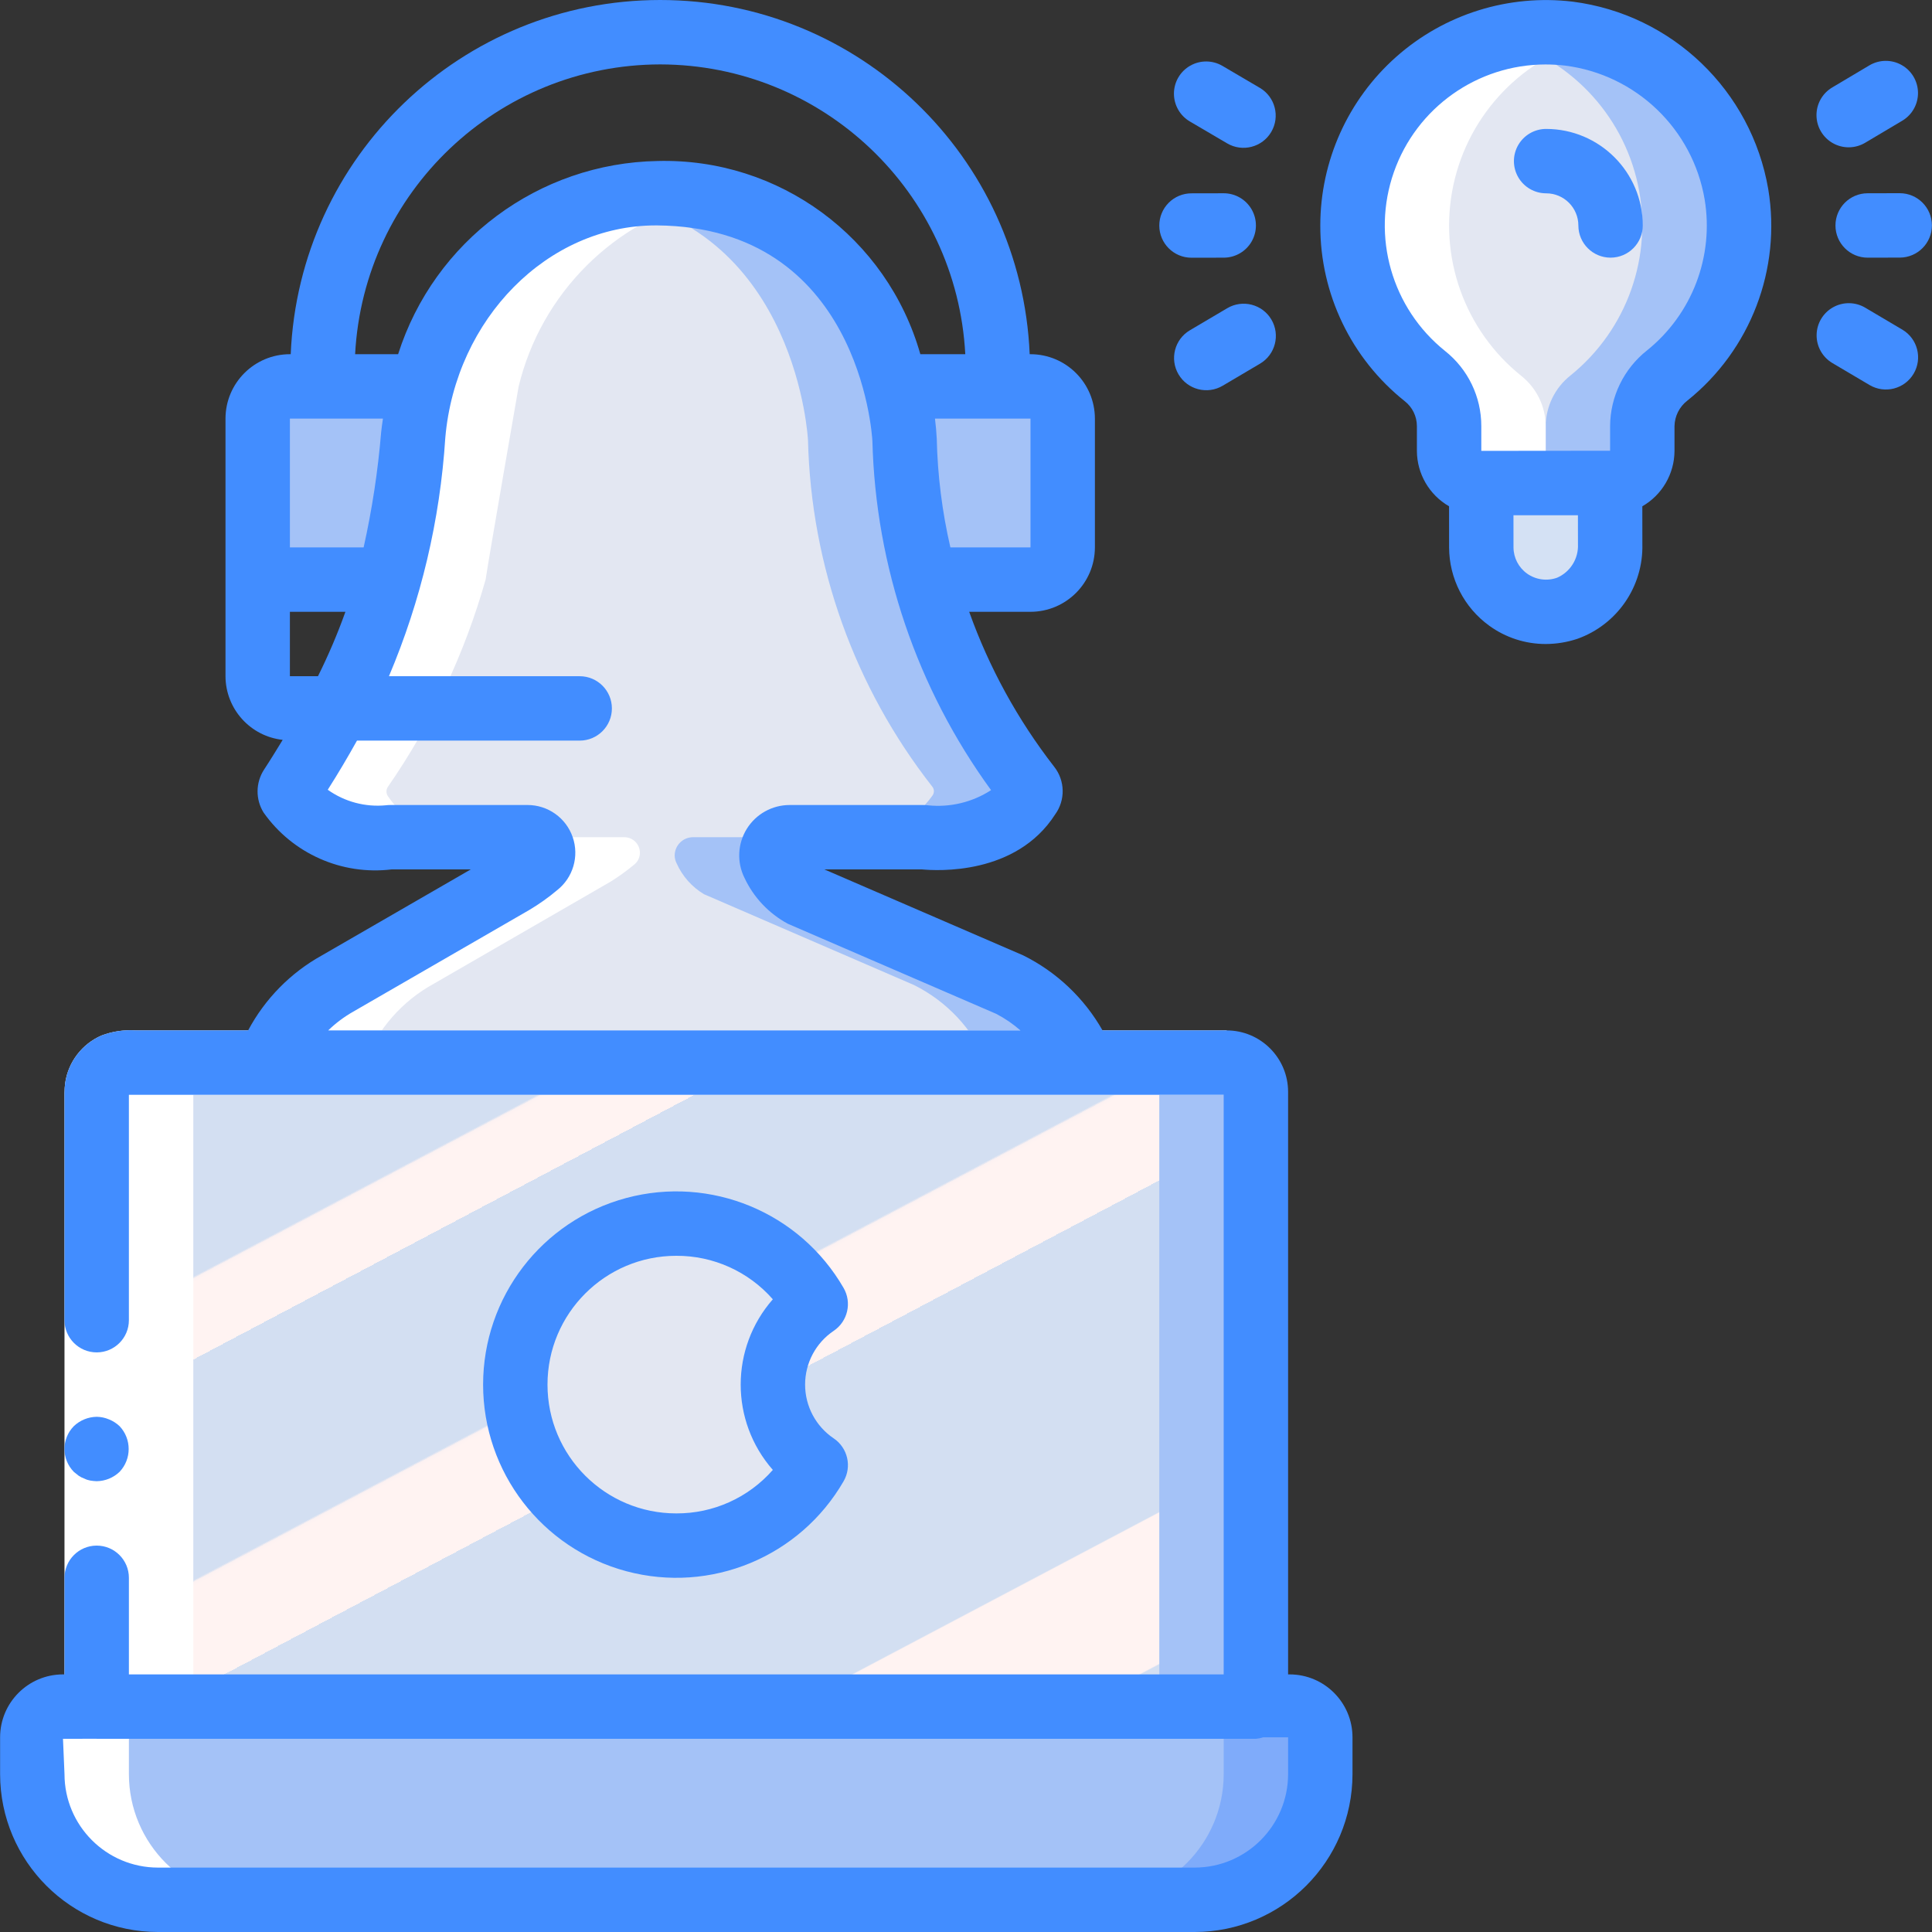 <?xml version="1.0" encoding="iso-8859-1"?>
<!-- Generator: Adobe Illustrator 19.0.0, SVG Export Plug-In . SVG Version: 6.00 Build 0)  -->
<svg version="1.1" id="Capa_1" xmlns="http://www.w3.org/2000/svg" xmlns:xlink="http://www.w3.org/1999/xlink" x="0px" y="0px"
	 viewBox="0 0 512 512" style="enable-background:new 0 0 512 512;" xml:space="preserve">
<rect x="0" y="0" width="512" height="512" fill="#333333" stroke="none"/>
<g>
	<g transform="translate(1)">
		<g>
			<path style="fill:#A4C2F7;" d="M280.626,110.934v34.133c-0.014,4.707-3.826,8.519-8.533,8.533h-204.8v-42.667
				c0.014-4.707,3.826-8.519,8.533-8.533h196.267C276.799,102.414,280.612,106.227,280.626,110.934z"/>
			<path style="fill:#A4C2F7;" d="M286.087,281.6v51.2H70.023v-51.2c3.463-8.912,9.96-16.316,18.347-20.907l46.848-27.051
				c2.147-1.336,4.2-2.819,6.144-4.437c1.003-0.742,1.603-1.91,1.621-3.157c0.014-1.113-0.422-2.185-1.21-2.972
				c-0.787-0.787-1.859-1.223-2.972-1.21h-36.437c-2.299,0.21-4.613,0.21-6.912,0c-7.796-0.379-14.951-4.431-19.285-10.923
				c-0.47-0.727-0.47-1.662,0-2.389c19.265-27.466,30.468-59.772,32.341-93.269c1.947-30.102,23.13-55.493,52.395-62.805
				c4.038-0.865,8.158-1.294,12.288-1.28c62.379,0.512,65.536,65.451,65.536,65.451c0.812,33.353,12.364,65.555,32.939,91.819
				c0.537,0.664,0.571,1.602,0.085,2.304c-8.789,13.653-27.989,11.093-27.989,11.093h-18.518c-0.254,0.043-0.514,0.043-0.768,0
				h-5.291c-0.171,0.085-0.341,0-0.512,0h-10.667c-1.612,0.085-3.076,0.97-3.899,2.359c-0.823,1.389-0.897,3.098-0.197,4.553
				c1.515,3.414,4.048,6.275,7.253,8.192l55.637,24.064C275.492,265.35,282.338,272.651,286.087,281.6z"/>
		</g>
		<path style="fill:#E3E7F2;" d="M260.487,281.6v51.2H70.023v-51.2c3.463-8.912,9.96-16.316,18.347-20.907l46.848-27.051
			c2.147-1.336,4.2-2.819,6.144-4.437c1.003-0.742,1.603-1.91,1.621-3.157c0.014-1.113-0.422-2.185-1.21-2.972
			c-0.787-0.787-1.859-1.223-2.972-1.21H95.452c-7.796-0.379-14.951-4.431-19.285-10.923c-0.47-0.727-0.47-1.662,0-2.389
			c19.265-27.466,30.468-59.772,32.341-93.269c1.947-30.102,23.13-55.493,52.395-62.805c49.493,8.789,52.224,64.171,52.224,64.171
			c0.812,33.353,12.364,65.555,32.939,91.819c0.537,0.664,0.571,1.602,0.085,2.304c-4.706,6.665-12.242,10.764-20.395,11.093h-0.512
			c-0.254,0.043-0.514,0.043-0.768,0c-1.757,0.22-3.534,0.22-5.291,0c-0.171,0.085-0.341,0-0.512,0h-36.011
			c-1.29-0.001-2.528,0.511-3.44,1.424c-0.912,0.912-1.425,2.15-1.424,3.44c0.007,0.713,0.183,1.415,0.512,2.048
			c1.515,3.414,4.048,6.275,7.253,8.192l55.637,24.064C249.892,265.35,256.738,272.651,260.487,281.6z"/>
		<path style="fill:#D4E1F4;" d="M425.692,127.985l0.014,16.228c0.215,7.509-4.354,14.328-11.381,16.983
			c-5.228,1.816-11.011,0.997-15.529-2.201c-4.517-3.197-7.213-8.379-7.238-13.914l-0.015-17.067L425.692,127.985z"/>
		<path style="fill:#A4C2F7;" d="M440.796,99.499c-4.1,3.245-6.515,8.169-6.571,13.397v6.571c-0.014,4.707-3.826,8.519-8.533,8.533
			h-34.133c-4.707-0.014-8.519-3.826-8.533-8.533v-6.571c-0.032-5.148-2.383-10.007-6.4-13.227
			c-15.147-12.102-22.139-31.735-18.052-50.687c4.087-18.952,18.549-33.958,37.337-38.742c6.14-1.664,12.543-2.128,18.859-1.365
			c22.57,2.839,40.606,20.147,44.373,42.581C462.152,69.609,455.139,87.973,440.796,99.499z"/>
		<path style="fill:#E3E7F2;" d="M415.196,99.499c-4.1,3.245-6.515,8.169-6.571,13.397v6.571c-0.014,4.707-3.826,8.519-8.533,8.533
			h-8.533c-4.707-0.014-8.519-3.826-8.533-8.533v-6.571c-0.032-5.148-2.383-10.007-6.4-13.227
			c-15.147-12.102-22.139-31.735-18.052-50.687c4.087-18.952,18.549-33.958,37.337-38.742c18.699,4.839,33.073,19.806,37.152,38.686
			C437.142,67.805,430.23,87.372,415.196,99.499z"/>
		<path style="fill:#A4C2F7;" d="M331.826,289.366V486.4h-307.2V289.366c0.015-4.282,3.483-7.75,7.765-7.765H324.06
			C328.343,281.616,331.81,285.083,331.826,289.366z"/>
		
			<linearGradient id="SVGID_1_" gradientUnits="userSpaceOnUse" x1="-49.728" y1="652.399" x2="-48.873" y2="651.222" gradientTransform="matrix(281.6 0 0 -204.8 14048.378 133877.062)">
			<stop  offset="0" style="stop-color:#D3DFF2"/>
			<stop  offset="0.172" style="stop-color:#D3DFF2"/>
			<stop  offset="0.2" style="stop-color:#D3DFF2"/>
			<stop  offset="0.2" style="stop-color:#DAE2F2"/>
			<stop  offset="0.201" style="stop-color:#EBEAF2"/>
			<stop  offset="0.201" style="stop-color:#F6EFF2"/>
			<stop  offset="0.202" style="stop-color:#FDF2F2"/>
			<stop  offset="0.205" style="stop-color:#FFF3F2"/>
			<stop  offset="0.252" style="stop-color:#FFF3F2"/>
			<stop  offset="0.26" style="stop-color:#FFF3F2"/>
			<stop  offset="0.26" style="stop-color:#D3DFF2"/>
			<stop  offset="0.397" style="stop-color:#D3DFF2"/>
			<stop  offset="0.42" style="stop-color:#D3DFF2"/>
			<stop  offset="0.42" style="stop-color:#DAE2F2"/>
			<stop  offset="0.421" style="stop-color:#EBEAF2"/>
			<stop  offset="0.421" style="stop-color:#F6EFF2"/>
			<stop  offset="0.422" style="stop-color:#FDF2F2"/>
			<stop  offset="0.425" style="stop-color:#FFF3F2"/>
			<stop  offset="0.489" style="stop-color:#FFF3F2"/>
			<stop  offset="0.5" style="stop-color:#FFF3F2"/>
			<stop  offset="0.5" style="stop-color:#F8F0F2"/>
			<stop  offset="0.5" style="stop-color:#E7E8F2"/>
			<stop  offset="0.5" style="stop-color:#DCE3F2"/>
			<stop  offset="0.5" style="stop-color:#D5E0F2"/>
			<stop  offset="0.501" style="stop-color:#D3DFF2"/>
			<stop  offset="0.706" style="stop-color:#D3DFF2"/>
			<stop  offset="0.74" style="stop-color:#D3DFF2"/>
			<stop  offset="0.741" style="stop-color:#FFF3F2"/>
			<stop  offset="0.835" style="stop-color:#FFF3F2"/>
			<stop  offset="0.85" style="stop-color:#FFF3F2"/>
			<stop  offset="0.851" style="stop-color:#D3DFF2"/>
		</linearGradient>
		<path style="fill:url(#SVGID_1_);" d="M306.226,289.366V486.4h-281.6V289.366c0.015-4.282,3.483-7.75,7.765-7.765H298.46
			C302.743,281.616,306.21,285.083,306.226,289.366z"/>
		<path style="fill:#E3E7F2;" d="M215.175,388.267c-9.656,16.724-29.34,24.878-47.993,19.879
			c-18.653-4.998-31.624-21.902-31.624-41.213c0-19.311,12.971-36.215,31.624-41.213c18.653-4.998,38.338,3.156,47.993,19.88
			c-7.096,4.781-11.349,12.777-11.349,21.333S208.08,383.486,215.175,388.267z"/>
		<path style="fill:#7FABFA;" d="M348.892,460.374v9.813c-0.023,18.37-14.91,33.257-33.28,33.28H40.839
			c-18.37-0.023-33.256-14.91-33.28-33.28v-9.813c0.028-4.466,3.641-8.079,8.107-8.107h325.12
			C345.251,452.295,348.865,455.908,348.892,460.374z"/>
		<path style="fill:#A4C2F7;" d="M323.292,460.374v9.813c-0.023,18.37-14.91,33.257-33.28,33.28H40.839
			c-18.37-0.023-33.256-14.91-33.28-33.28v-9.813c0.028-4.466,3.641-8.079,8.107-8.107h299.52
			C319.651,452.295,323.264,455.908,323.292,460.374z"/>
		<g>
			<path style="fill:#FFFFFF;" d="M113.97,260.694l46.848-27.051c2.147-1.336,4.2-2.819,6.144-4.437
				c1.003-0.742,1.603-1.91,1.621-3.157c0.014-1.113-0.422-2.185-1.21-2.972s-1.859-1.223-2.972-1.21h-25.6
				c1.113-0.014,2.185,0.422,2.972,1.21c0.787,0.787,1.223,1.859,1.21,2.972c-0.018,1.248-0.618,2.416-1.621,3.157
				c-1.944,1.618-3.997,3.101-6.144,4.437L88.37,260.694c-8.387,4.591-14.884,11.995-18.347,20.907h25.6
				C99.086,272.688,105.583,265.285,113.97,260.694z"/>
			<path style="fill:#FFFFFF;" d="M417.144,128.015l8.548-0.008V128h-8.533c-4.707-0.014-8.519-3.826-8.533-8.533v-6.571
				c-0.032-5.148-2.383-10.007-6.4-13.227C387.084,87.572,380.091,67.948,384.17,49c4.08-18.947,18.529-33.955,37.308-38.749
				c-8.359-2.359-17.207-2.363-25.567-0.011c-18.788,4.784-33.25,19.79-37.337,38.742c-4.087,18.952,2.905,38.585,18.052,50.687
				c4.017,3.219,6.368,8.079,6.4,13.227v6.571c0.014,4.707,3.826,8.519,8.533,8.533h17.059l-17.075,0.015"/>
			<path style="fill:#FFFFFF;" d="M251.026,221.867h-0.181c-0.254,0.043-0.514,0.043-0.768,0c-1.757,0.22-3.534,0.22-5.291,0
				c-0.171,0.085-0.341,0-0.512,0h-0.512C246.178,222.093,248.61,222.093,251.026,221.867z"/>
			<path style="fill:#FFFFFF;" d="M40.839,503.467h25.6c-18.37-0.023-33.257-14.91-33.28-33.28v-9.813
				c0.028-4.466,3.641-8.079,8.107-8.107h8.96V289.366c0.015-4.282,3.483-7.75,7.765-7.765h-25.6
				c-4.282,0.015-7.75,3.483-7.765,7.765v162.901h-8.96c-4.466,0.028-8.079,3.641-8.107,8.107v9.813
				C7.583,488.557,22.469,503.443,40.839,503.467z"/>
			<path style="fill:#FFFFFF;" d="M186.503,52.48l0.067-0.011c-4.415-0.807-8.891-1.231-13.379-1.269
				c-4.13-0.014-8.25,0.415-12.288,1.28c-24.727,5.935-44.053,25.209-50.055,49.92h25.6C142.45,77.689,161.776,58.415,186.503,52.48
				z"/>
			<path style="fill:#FFFFFF;" d="M127.691,153.6h-25.6c-5.547,19.624-14.307,38.194-25.924,54.955c-0.47,0.727-0.47,1.662,0,2.389
				c4.334,6.491,11.489,10.544,19.285,10.923c2.299,0.21,4.613,0.21,6.912,0h18.688c-7.796-0.379-14.951-4.431-19.285-10.923
				c-0.47-0.727-0.47-1.662,0-2.389C113.384,191.794,122.144,173.224,127.691,153.6z"/>
			<path style="fill:#FFFFFF;" d="M136.448,102.4c0,0-7.958,45.733-8.757,51.2h-25.6l8.757-51.2"/>
		</g>
	</g>
	<g>
		<path style="fill:#FFFFFF;" d="M17.09,452.267l0.002-160.976l-0.002-1.623c0.006-0.922,0.071-1.843,0.196-2.757
			c0.84-5.525,4.454-10.234,9.574-12.474c2.894-1.104,5.992-1.571,9.083-1.369H325.08v17.067H34.159v162.133H17.09z"/>
		<g>
			<path style="fill:#428DFF;" d="M409.759,34.167h-0.025c-3.049,0.002-5.865,1.629-7.388,4.27s-1.521,5.894,0.004,8.533
				c1.526,2.639,4.344,4.264,7.392,4.263h0.017c4.706,0.006,8.519,3.819,8.525,8.525c0.007,4.709,3.825,8.523,8.533,8.525h0.009
				c4.712-0.008,8.526-3.83,8.525-8.542C435.323,45.622,423.879,34.186,409.759,34.167z"/>
			<path style="fill:#428DFF;" d="M307.226,59.784c0.008,4.707,3.826,8.518,8.533,8.516h0.017l8.533-0.017
				c3.049-0.003,5.864-1.632,7.386-4.274c1.522-2.642,1.518-5.895-0.009-8.533c-1.527-2.639-4.346-4.262-7.394-4.259h-0.017
				l-8.533,0.017c-2.264,0.003-4.433,0.906-6.03,2.51C308.114,55.347,307.22,57.52,307.226,59.784z"/>
			<path style="fill:#428DFF;" d="M333.884,23.292l-9.917-5.825c-2.629-1.545-5.882-1.57-8.535-0.066
				c-2.653,1.504-4.301,4.309-4.325,7.358c-0.024,3.049,1.581,5.88,4.21,7.425l9.917,5.825c4.063,2.372,9.278,1.01,11.662-3.046
				C339.28,30.907,337.933,25.687,333.884,23.292z"/>
			<path style="fill:#428DFF;" d="M325.251,81.667l-9.917,5.858c-4.059,2.398-5.406,7.632-3.008,11.692
				c2.398,4.059,7.632,5.406,11.692,3.008l9.917-5.858c4.049-2.402,5.389-7.63,2.995-11.684
				C334.534,80.629,329.309,79.28,325.251,81.667z"/>
			<path style="fill:#428DFF;" d="M503.492,51.2h-0.017l-8.533,0.017c-4.713,0.005-8.53,3.829-8.525,8.542s3.829,8.53,8.542,8.525
				h0.017l8.533-0.017c4.689-0.038,8.47-3.852,8.465-8.542C511.97,55.035,508.182,51.228,503.492,51.2z"/>
			<path style="fill:#428DFF;" d="M494.276,37.842l9.842-5.85c2.62-1.557,4.21-4.394,4.172-7.441
				c-0.039-3.047-1.7-5.843-4.358-7.333c-2.658-1.49-5.91-1.449-8.53,0.108l-9.842,5.85c-2.62,1.557-4.21,4.394-4.172,7.441
				c0.039,3.047,1.7,5.843,4.358,7.333C488.404,39.44,491.656,39.399,494.276,37.842L494.276,37.842z"/>
			<path style="fill:#428DFF;" d="M485.609,96.217l9.85,5.825c4.054,2.389,9.277,1.044,11.672-3.006
				c2.395-4.05,1.058-9.276-2.989-11.677l-9.85-5.825c-2.623-1.551-5.874-1.585-8.529-0.089c-2.655,1.496-4.31,4.295-4.342,7.342
				S482.986,94.666,485.609,96.217z"/>
			<path style="fill:#428DFF;" d="M416.809,0.442C399.841-1.6,382.81,3.719,370.02,15.055
				c-12.79,11.336-20.116,27.605-20.127,44.696c-0.042,18.134,8.209,35.293,22.4,46.583c2.015,1.588,3.193,4.01,3.2,6.575v6.575
				c0.021,6.064,3.268,11.659,8.523,14.686l0.01,10.922c0.031,8.216,3.989,15.922,10.65,20.733
				c4.341,3.151,9.569,4.846,14.933,4.842c2.855-0.005,5.691-0.466,8.4-1.367c10.564-3.76,17.517-13.882,17.234-25.092l-0.01-10.037
				c5.257-3.026,8.506-8.622,8.527-14.688v-6.55c0.049-2.661,1.307-5.154,3.417-6.775c16.743-13.419,24.939-34.831,21.433-56
				C464.146,24.003,443.126,3.829,416.809,0.442z M412.651,153.1c-2.682,0.963-5.665,0.549-7.983-1.108
				c-2.229-1.601-3.557-4.172-3.575-6.916l-0.009-8.525h17.084l0.009,7.675C418.349,148.043,416.152,151.571,412.651,153.1z
				 M436.459,92.875c-6.134,4.855-9.727,12.236-9.766,20.058v6.517h-0.009l-34.125,0.034v-6.575
				c0.008-7.754-3.531-15.085-9.609-19.9c-14.112-11.32-19.548-30.311-13.563-47.383s22.089-28.512,40.18-28.542
				c1.755,0,3.508,0.103,5.25,0.308c18.756,2.405,33.741,16.778,36.925,35.417C454.269,67.946,448.425,83.267,436.459,92.875
				L436.459,92.875z"/>
			<path style="fill:#428DFF;" d="M220.951,352.675c3.717-2.514,4.856-7.474,2.608-11.358
				c-11.592-20.061-35.212-29.837-57.592-23.836c-22.379,6.001-37.939,26.283-37.939,49.453c0,23.17,15.56,43.452,37.939,49.453
				c22.379,6.001,45.999-3.775,57.592-23.836c2.248-3.883,1.109-8.844-2.608-11.358c-4.746-3.193-7.592-8.538-7.592-14.258
				S216.205,355.869,220.951,352.675L220.951,352.675z M204.809,389.542c-6.454,7.369-15.788,11.574-25.583,11.525
				c-18.851,0-34.133-15.282-34.133-34.133c0-18.851,15.282-34.133,34.133-34.133c9.795-0.049,19.129,4.156,25.583,11.525
				C193.453,357.259,193.453,376.609,204.809,389.542L204.809,389.542z"/>
			<path style="fill:#428DFF;" d="M41.867,512h274.717c23.099-0.024,41.818-18.743,41.842-41.842V460.4
				c-0.009-9.201-7.466-16.657-16.667-16.667h-0.4V289.342c-0.01-8.984-7.291-16.266-16.275-16.275l-0.004,0.001v-0.001h-32.894
				c-4.865-8.564-12.175-15.481-20.994-19.867l-52.733-22.8h25.842c4.092,0.383,24.942,1.575,35.3-14.533
				c2.784-3.812,2.678-9.013-0.258-12.708c-9.628-12.395-17.222-26.243-22.499-41.025h16.248
				c9.421-0.012,17.054-7.646,17.067-17.067v-34.133c-0.012-9.421-7.646-17.054-17.067-17.067h-0.216
				C270.659,41.397,227.476,0,174.959,0s-95.7,41.397-97.917,93.867h-0.216c-9.421,0.012-17.054,7.646-17.067,17.067V179.2
				c0.029,8.659,6.55,15.919,15.156,16.873c-1.601,2.612-3.182,5.211-4.973,7.935c-2.211,3.442-2.247,7.848-0.092,11.325
				c7.681,10.883,20.718,16.67,33.942,15.067h20.975l-39.508,22.817c-8.277,4.6-15.05,11.493-19.504,19.85H35.944
				c-3.091-0.202-6.189,0.265-9.083,1.369c-5.12,2.24-8.735,6.949-9.574,12.474c-0.125,0.914-0.191,1.835-0.196,2.757l0.002,1.623
				v58.576c0,4.713,3.821,8.533,8.533,8.533s8.533-3.82,8.533-8.533v-59.733h290.133v153.6H34.159v-25.6
				c0-4.713-3.821-8.533-8.533-8.533s-8.533,3.82-8.533,8.533v25.6h-0.4c-9.201,0.009-16.657,7.466-16.667,16.667v9.758
				C0.049,493.257,18.769,511.977,41.867,512z M273.092,145.067h-21.23c-2.188-9.462-3.398-19.124-3.612-28.833
				c-0.082-1.671-0.244-3.452-0.471-5.3h25.313V145.067z M174.959,17.067c43.067,0.071,78.568,33.793,80.851,76.8h-11.911
				c-8.794-30.97-37.457-52.043-69.639-51.2c-31.524,0.564-59.182,21.159-68.756,51.2H94.109
				C96.391,50.86,131.892,17.138,174.959,17.067z M76.826,110.934h24.659c-0.157,1.201-0.369,2.383-0.476,3.6
				c-0.849,10.272-2.401,20.474-4.645,30.533H76.826V110.934z M76.826,179.2v-17.067h14.714c-2.083,5.828-4.511,11.527-7.272,17.067
				H76.826z M86.975,273.067c2-1.936,4.238-3.611,6.659-4.983l46.592-26.908c2.598-1.539,5.065-3.289,7.375-5.233
				c4.258-3.323,5.934-8.984,4.172-14.089c-1.762-5.106-6.572-8.528-11.973-8.519h-36.433c-0.357,0.001-0.713,0.024-1.067,0.067
				c-5.475,0.541-10.96-0.918-15.442-4.108c2.834-4.45,5.367-8.762,7.746-13.025h59.02c4.713,0,8.533-3.821,8.533-8.533
				c0-4.713-3.821-8.533-8.533-8.533h-50.55c8.494-20.069,13.542-41.427,14.933-63.175c2.75-31.642,27.2-56.292,55.742-56.292h0.375
				c53.4,0.433,56.95,55.033,57.067,57.083c0.852,33.334,11.821,65.62,31.45,92.575c-4.962,3.217-10.877,4.635-16.758,4.017
				c-0.373-0.05-0.749-0.075-1.125-0.075h-35.5c-4.63,0.001-8.929,2.398-11.363,6.336c-2.434,3.938-2.656,8.856-0.587,12.997
				c2.426,5.167,6.445,9.42,11.467,12.133l55.208,23.867c2.317,1.2,4.479,2.678,6.44,4.4H86.975z M25.572,460.789l0.054,0.011h307.2
				c0.661-0.051,1.313-0.183,1.943-0.392l6.591-0.008v9.758c-0.017,13.676-11.099,24.758-24.775,24.775H41.867
				c-13.676-0.017-24.758-11.099-24.775-24.775l-0.4-9.358L25.572,460.789z"/>
			<path style="fill:#428DFF;" d="M22.384,391.854c0.484,0.246,1.002,0.417,1.537,0.508c0.563,0.096,1.133,0.153,1.704,0.171
				c2.259-0.031,4.423-0.915,6.059-2.475c3.221-3.397,3.221-8.72,0-12.117c-0.815-0.771-1.77-1.379-2.813-1.792
				c-1.027-0.438-2.13-0.67-3.246-0.683c-2.259,0.034-4.422,0.918-6.059,2.475c-3.3,3.365-3.3,8.752,0,12.117l1.279,1.025
				C21.322,391.408,21.839,391.667,22.384,391.854z"/>
		</g>
	</g>
</g>
<g>
</g>
<g>
</g>
<g>
</g>
<g>
</g>
<g>
</g>
<g>
</g>
<g>
</g>
<g>
</g>
<g>
</g>
<g>
</g>
<g>
</g>
<g>
</g>
<g>
</g>
<g>
</g>
<g>
</g>
</svg>
